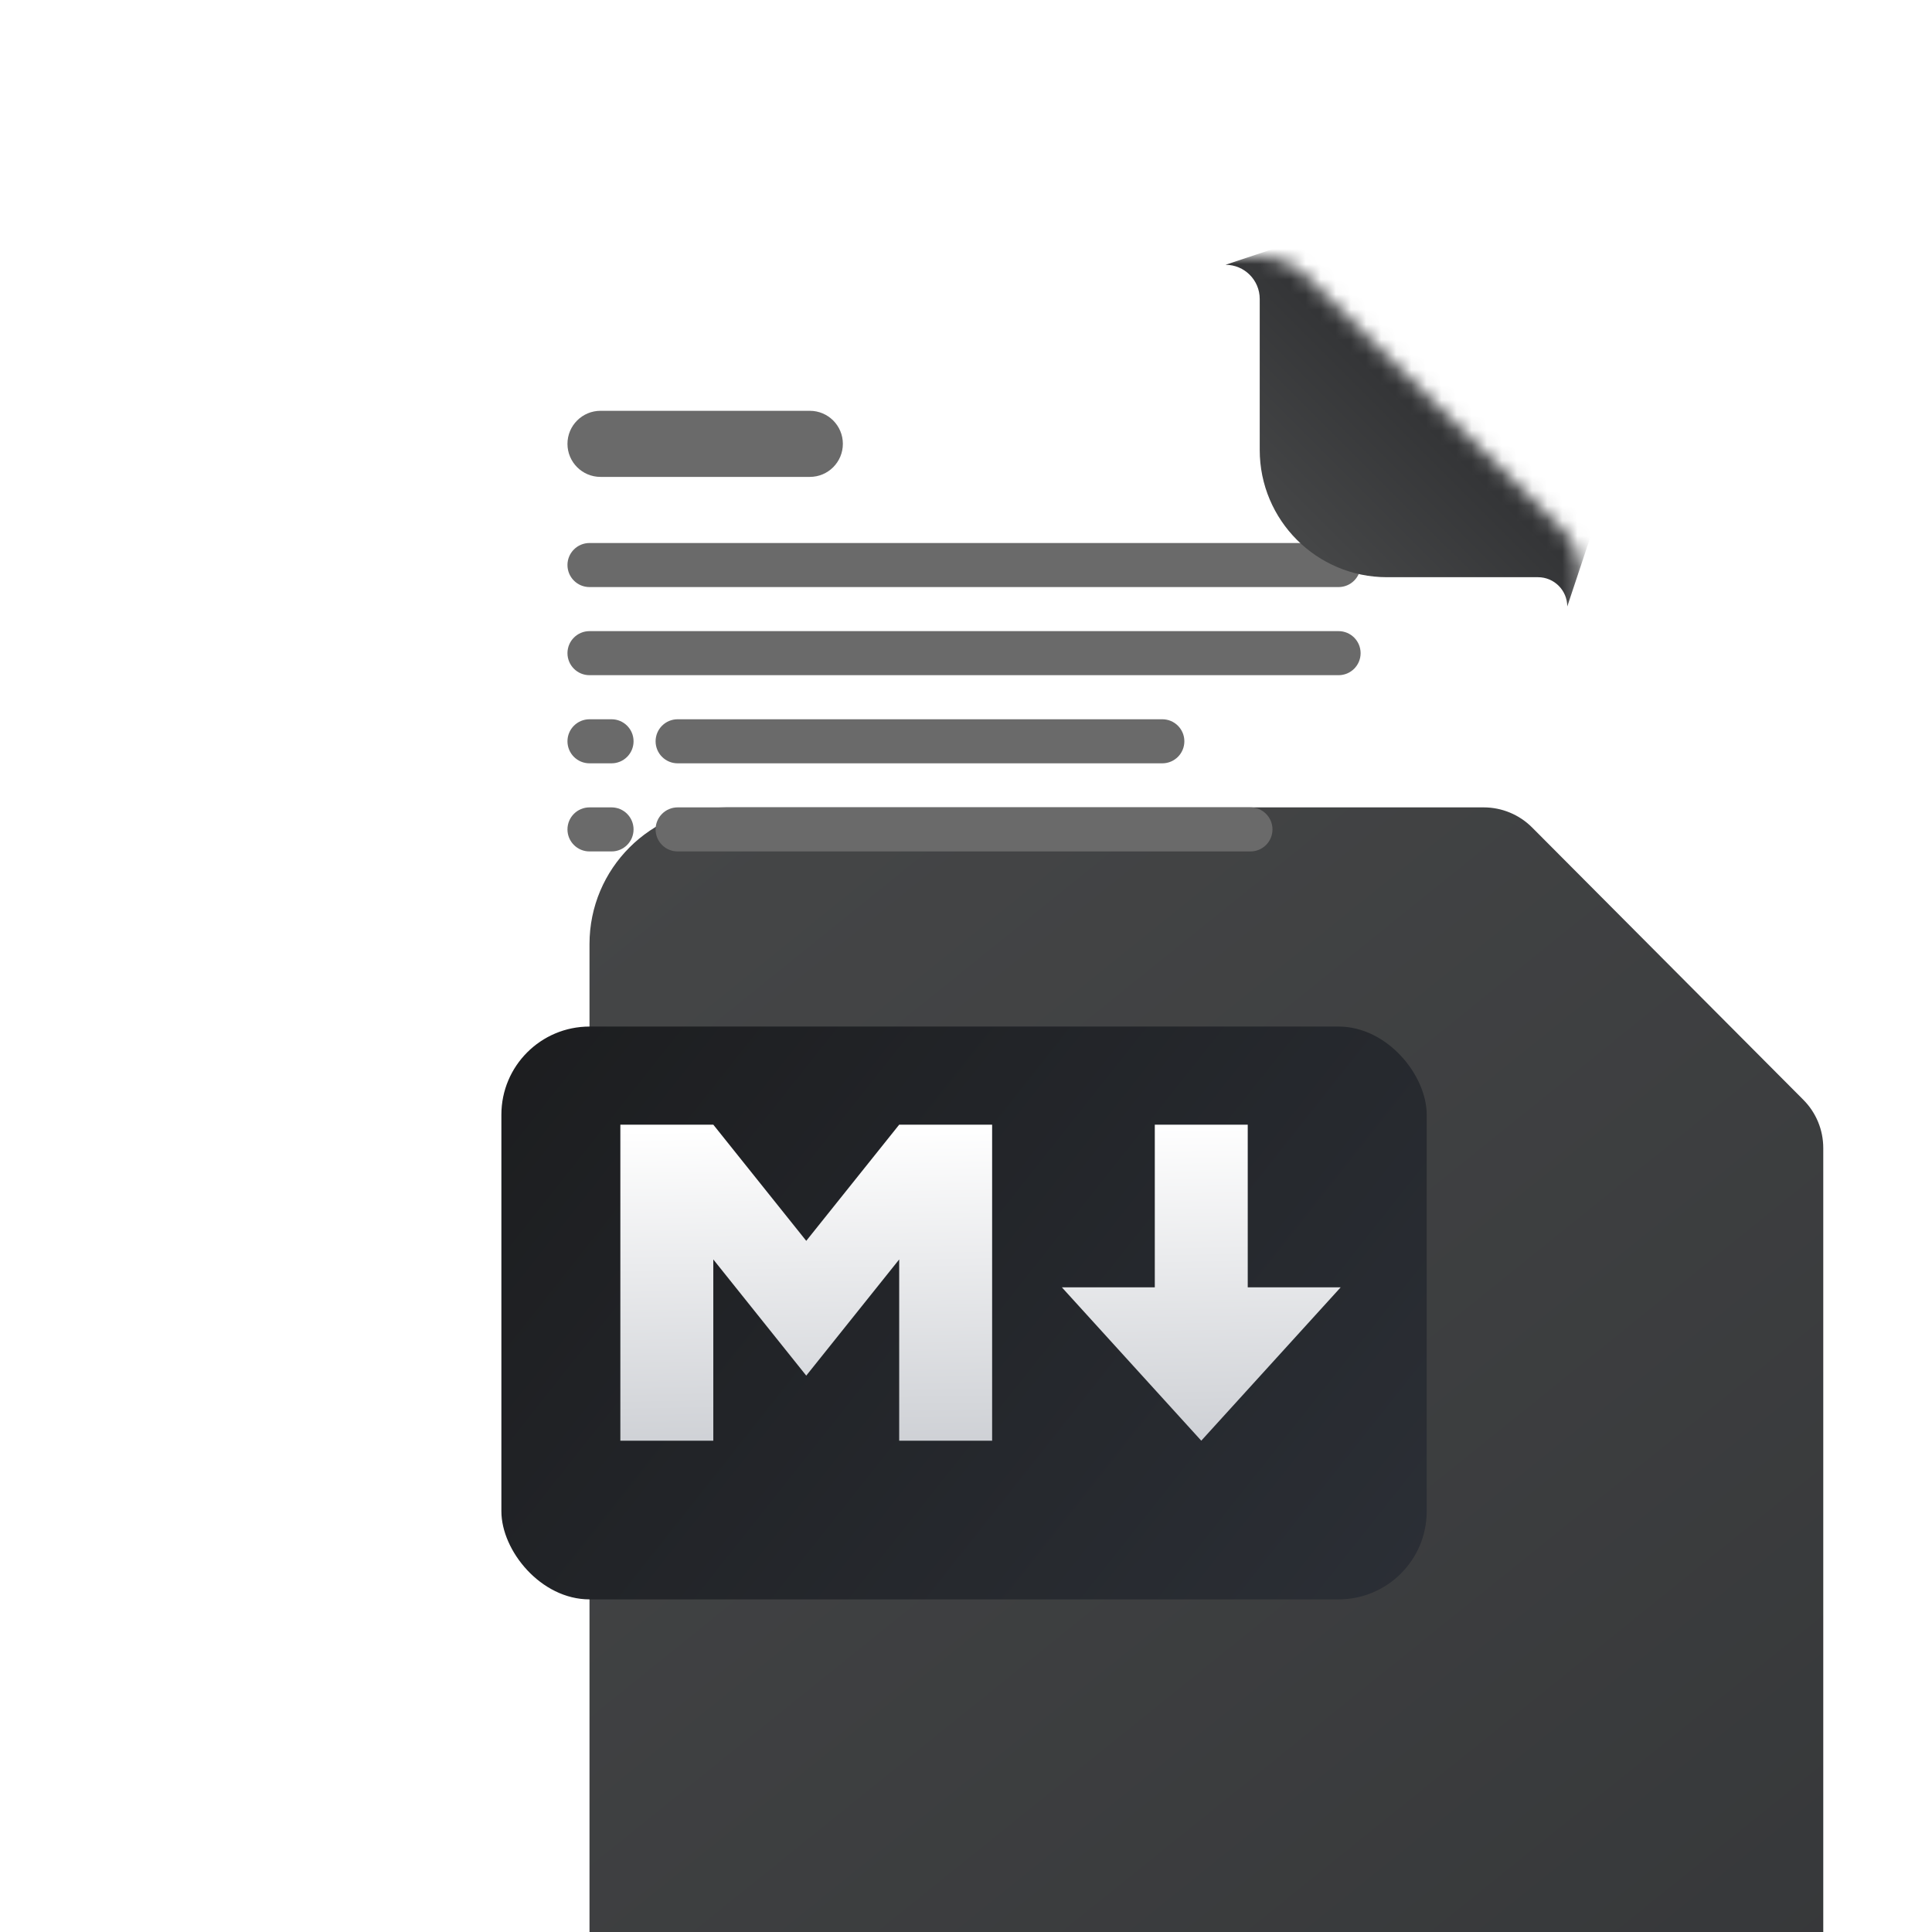 <svg width="128" height="128" viewBox="0 0 128 128" fill="none" xmlns="http://www.w3.org/2000/svg">
<g clip-path="url(#clip0_4394_12179)">
<g filter="url(#filter0_dddd_4394_12179)">
<path d="M23 26.055C23 21.054 27.054 17 32.055 17H82.243C83.447 17 84.601 17.48 85.451 18.332L103.42 36.373C104.266 37.221 104.74 38.37 104.74 39.568V101.362C104.74 106.363 100.686 110.418 95.685 110.418H32.055C27.054 110.418 23 106.363 23 101.362V26.055Z" fill="url(#paint0_linear_4394_12179)"/>
</g>
<mask id="mask0_4394_12179" style="mask-type:alpha" maskUnits="userSpaceOnUse" x="23" y="17" width="82" height="94">
<path d="M23 26.055C23 21.054 27.054 17 32.055 17H83.382C84.574 17 85.717 17.47 86.565 18.307L103.395 34.938C104.256 35.789 104.74 36.948 104.74 38.159V101.362C104.74 106.363 100.686 110.418 95.685 110.418H32.055C27.054 110.418 23 106.363 23 101.362V26.055Z" fill="url(#paint1_linear_4394_12179)"/>
</mask>
<g mask="url(#mask0_4394_12179)">
<path fill-rule="evenodd" clip-rule="evenodd" d="M37.596 29.406C37.596 28.197 38.577 27.217 39.786 27.217H53.653C54.862 27.217 55.842 28.197 55.842 29.406C55.842 30.616 54.862 31.596 53.653 31.596H39.786C38.577 31.596 37.596 30.616 37.596 29.406Z" fill="#6A6A6A"/>
<path fill-rule="evenodd" clip-rule="evenodd" d="M37.596 37.435C37.596 36.629 38.25 35.976 39.056 35.976H88.684C89.49 35.976 90.144 36.629 90.144 37.435C90.144 38.241 89.49 38.895 88.684 38.895H39.056C38.25 38.895 37.596 38.241 37.596 37.435ZM37.596 43.274C37.596 42.468 38.25 41.814 39.056 41.814H88.684C89.49 41.814 90.144 42.468 90.144 43.274C90.144 44.08 89.49 44.733 88.684 44.733H39.056C38.25 44.733 37.596 44.08 37.596 43.274ZM37.596 49.112C37.596 48.306 38.25 47.653 39.056 47.653H40.516C41.322 47.653 41.975 48.306 41.975 49.112C41.975 49.919 41.322 50.572 40.516 50.572H39.056C38.25 50.572 37.596 49.919 37.596 49.112ZM43.435 49.112C43.435 48.306 44.089 47.653 44.895 47.653H77.007C77.813 47.653 78.467 48.306 78.467 49.112C78.467 49.919 77.813 50.572 77.007 50.572H44.895C44.089 50.572 43.435 49.919 43.435 49.112ZM37.596 54.951C37.596 54.145 38.25 53.491 39.056 53.491H40.516C41.322 53.491 41.975 54.145 41.975 54.951C41.975 55.757 41.322 56.41 40.516 56.41H39.056C38.25 56.41 37.596 55.757 37.596 54.951ZM43.435 54.951C43.435 54.145 44.089 53.491 44.895 53.491H82.846C83.652 53.491 84.305 54.145 84.305 54.951C84.305 55.757 83.652 56.41 82.846 56.41H44.895C44.089 56.41 43.435 55.757 43.435 54.951Z" fill="#6A6A6A"/>
<g filter="url(#filter1_ddi_4394_12179)">
<path d="M84.366 29.357V19.354C84.366 18.104 83.353 17.09 82.102 17.09L88.894 14.826L97.949 23.881L107.004 32.937L104.741 39.728C104.741 38.657 103.872 37.788 102.8 37.788H92.797C88.141 37.788 84.366 34.013 84.366 29.357Z" fill="url(#paint2_linear_4394_12179)"/>
</g>
</g>
<g filter="url(#filter2_dd_4394_12179)">
<rect x="33.218" y="63.709" width="61.305" height="37.951" rx="5.839" fill="url(#paint3_linear_4394_12179)"/>
</g>
<g filter="url(#filter3_di_4394_12179)">
<path d="M40.516 93.405V72.468H46.674L52.832 80.165L58.99 72.468H65.147V93.405H58.99V81.397L52.832 89.094L46.674 81.397V93.405H40.516ZM79.003 93.405L69.766 83.244H75.924V72.468H82.082V83.244H88.24L79.003 93.405Z" fill="url(#paint4_linear_4394_12179)"/>
</g>
</g>
<defs>
<filter id="filter0_dddd_4394_12179" x="20.081" y="15.54" width="102.175" height="122.611" filterUnits="userSpaceOnUse" color-interpolation-filters="sRGB">
<feFlood flood-opacity="0" result="BackgroundImageFix"/>
<feColorMatrix in="SourceAlpha" type="matrix" values="0 0 0 0 0 0 0 0 0 0 0 0 0 0 0 0 0 0 127 0" result="hardAlpha"/>
<feOffset dy="1.46"/>
<feGaussianBlur stdDeviation="1.46"/>
<feColorMatrix type="matrix" values="0 0 0 0 0 0 0 0 0 0 0 0 0 0 0 0 0 0 0.16 0"/>
<feBlend mode="normal" in2="BackgroundImageFix" result="effect1_dropShadow_4394_12179"/>
<feColorMatrix in="SourceAlpha" type="matrix" values="0 0 0 0 0 0 0 0 0 0 0 0 0 0 0 0 0 0 127 0" result="hardAlpha"/>
<feOffset dx="2.919" dy="4.379"/>
<feGaussianBlur stdDeviation="2.919"/>
<feColorMatrix type="matrix" values="0 0 0 0 0 0 0 0 0 0 0 0 0 0 0 0 0 0 0.14 0"/>
<feBlend mode="normal" in2="effect1_dropShadow_4394_12179" result="effect2_dropShadow_4394_12179"/>
<feColorMatrix in="SourceAlpha" type="matrix" values="0 0 0 0 0 0 0 0 0 0 0 0 0 0 0 0 0 0 127 0" result="hardAlpha"/>
<feOffset dx="4.379" dy="11.677"/>
<feGaussianBlur stdDeviation="3.649"/>
<feColorMatrix type="matrix" values="0 0 0 0 0 0 0 0 0 0 0 0 0 0 0 0 0 0 0.08 0"/>
<feBlend mode="normal" in2="effect2_dropShadow_4394_12179" result="effect3_dropShadow_4394_12179"/>
<feColorMatrix in="SourceAlpha" type="matrix" values="0 0 0 0 0 0 0 0 0 0 0 0 0 0 0 0 0 0 127 0" result="hardAlpha"/>
<feOffset dx="8.758" dy="18.975"/>
<feGaussianBlur stdDeviation="4.379"/>
<feColorMatrix type="matrix" values="0 0 0 0 0 0 0 0 0 0 0 0 0 0 0 0 0 0 0.02 0"/>
<feBlend mode="normal" in2="effect3_dropShadow_4394_12179" result="effect4_dropShadow_4394_12179"/>
<feBlend mode="normal" in="SourceGraphic" in2="effect4_dropShadow_4394_12179" result="shape"/>
</filter>
<filter id="filter1_ddi_4394_12179" x="27.77" y="-39.506" width="133.566" height="133.566" filterUnits="userSpaceOnUse" color-interpolation-filters="sRGB">
<feFlood flood-opacity="0" result="BackgroundImageFix"/>
<feColorMatrix in="SourceAlpha" type="matrix" values="0 0 0 0 0 0 0 0 0 0 0 0 0 0 0 0 0 0 127 0" result="hardAlpha"/>
<feOffset dx="-0.906" dy="0.906"/>
<feGaussianBlur stdDeviation="1.358"/>
<feComposite in2="hardAlpha" operator="out"/>
<feColorMatrix type="matrix" values="0 0 0 0 0 0 0 0 0 0 0 0 0 0 0 0 0 0 0.29 0"/>
<feBlend mode="normal" in2="BackgroundImageFix" result="effect1_dropShadow_4394_12179"/>
<feColorMatrix in="SourceAlpha" type="matrix" values="0 0 0 0 0 0 0 0 0 0 0 0 0 0 0 0 0 0 127 0" result="hardAlpha"/>
<feOffset/>
<feGaussianBlur stdDeviation="27.166"/>
<feComposite in2="hardAlpha" operator="out"/>
<feColorMatrix type="matrix" values="0 0 0 0 0 0 0 0 0 0 0 0 0 0 0 0 0 0 0.37 0"/>
<feBlend mode="normal" in2="effect1_dropShadow_4394_12179" result="effect2_dropShadow_4394_12179"/>
<feBlend mode="normal" in="SourceGraphic" in2="effect2_dropShadow_4394_12179" result="shape"/>
<feColorMatrix in="SourceAlpha" type="matrix" values="0 0 0 0 0 0 0 0 0 0 0 0 0 0 0 0 0 0 127 0" result="hardAlpha"/>
<feOffset dy="-0.453"/>
<feGaussianBlur stdDeviation="1.588"/>
<feComposite in2="hardAlpha" operator="arithmetic" k2="-1" k3="1"/>
<feColorMatrix type="matrix" values="0 0 0 0 0.346 0 0 0 0 0.346 0 0 0 0 0.346 0 0 0 1 0"/>
<feBlend mode="normal" in2="shape" result="effect3_innerShadow_4394_12179"/>
</filter>
<filter id="filter2_dd_4394_12179" x="20.308" y="54.242" width="87.124" height="63.77" filterUnits="userSpaceOnUse" color-interpolation-filters="sRGB">
<feFlood flood-opacity="0" result="BackgroundImageFix"/>
<feColorMatrix in="SourceAlpha" type="matrix" values="0 0 0 0 0 0 0 0 0 0 0 0 0 0 0 0 0 0 127 0" result="hardAlpha"/>
<feOffset dy="0.861"/>
<feGaussianBlur stdDeviation="1.721"/>
<feComposite in2="hardAlpha" operator="out"/>
<feColorMatrix type="matrix" values="0 0 0 0 0 0 0 0 0 0 0 0 0 0 0 0 0 0 0.13 0"/>
<feBlend mode="normal" in2="BackgroundImageFix" result="effect1_dropShadow_4394_12179"/>
<feColorMatrix in="SourceAlpha" type="matrix" values="0 0 0 0 0 0 0 0 0 0 0 0 0 0 0 0 0 0 127 0" result="hardAlpha"/>
<feOffset dy="3.442"/>
<feGaussianBlur stdDeviation="6.455"/>
<feComposite in2="hardAlpha" operator="out"/>
<feColorMatrix type="matrix" values="0 0 0 0 0 0 0 0 0 0 0 0 0 0 0 0 0 0 0.1 0"/>
<feBlend mode="normal" in2="effect1_dropShadow_4394_12179" result="effect2_dropShadow_4394_12179"/>
<feBlend mode="normal" in="SourceGraphic" in2="effect2_dropShadow_4394_12179" result="shape"/>
</filter>
<filter id="filter3_di_4394_12179" x="33.218" y="66.629" width="62.32" height="35.533" filterUnits="userSpaceOnUse" color-interpolation-filters="sRGB">
<feFlood flood-opacity="0" result="BackgroundImageFix"/>
<feColorMatrix in="SourceAlpha" type="matrix" values="0 0 0 0 0 0 0 0 0 0 0 0 0 0 0 0 0 0 127 0" result="hardAlpha"/>
<feOffset dy="1.46"/>
<feGaussianBlur stdDeviation="3.649"/>
<feComposite in2="hardAlpha" operator="out"/>
<feColorMatrix type="matrix" values="0 0 0 0 0.261 0 0 0 0 0.411 0 0 0 0 0.421 0 0 0 0.25 0"/>
<feBlend mode="normal" in2="BackgroundImageFix" result="effect1_dropShadow_4394_12179"/>
<feBlend mode="normal" in="SourceGraphic" in2="effect1_dropShadow_4394_12179" result="shape"/>
<feColorMatrix in="SourceAlpha" type="matrix" values="0 0 0 0 0 0 0 0 0 0 0 0 0 0 0 0 0 0 127 0" result="hardAlpha"/>
<feOffset dx="0.584" dy="0.584"/>
<feGaussianBlur stdDeviation="0.73"/>
<feComposite in2="hardAlpha" operator="arithmetic" k2="-1" k3="1"/>
<feColorMatrix type="matrix" values="0 0 0 0 0.608 0 0 0 0 0.788 0 0 0 0 1 0 0 0 0.25 0"/>
<feBlend mode="normal" in2="shape" result="effect2_innerShadow_4394_12179"/>
</filter>
<linearGradient id="paint0_linear_4394_12179" x1="23" y1="13.351" x2="104.74" y2="114.796" gradientUnits="userSpaceOnUse">
<stop stop-color="#464748"/>
<stop offset="1" stop-color="#343638"/>
</linearGradient>
<linearGradient id="paint1_linear_4394_12179" x1="27.541" y1="17" x2="63.663" y2="89.502" gradientUnits="userSpaceOnUse">
<stop stop-color="#EBEBEB"/>
<stop offset="1" stop-color="#FAFAFB"/>
</linearGradient>
<linearGradient id="paint2_linear_4394_12179" x1="96.817" y1="27.843" x2="88.328" y2="36.333" gradientUnits="userSpaceOnUse">
<stop stop-color="#333436"/>
<stop offset="1" stop-color="#454647"/>
</linearGradient>
<linearGradient id="paint3_linear_4394_12179" x1="36.807" y1="58.289" x2="96.552" y2="105.613" gradientUnits="userSpaceOnUse">
<stop stop-color="#1C1D1F"/>
<stop offset="1" stop-color="#2C3037"/>
</linearGradient>
<linearGradient id="paint4_linear_4394_12179" x1="64.378" y1="72.468" x2="64.851" y2="99.722" gradientUnits="userSpaceOnUse">
<stop stop-color="white"/>
<stop offset="1" stop-color="#C0C3C9"/>
</linearGradient>
<clipPath id="clip0_4394_12179">
<rect width="128" height="128" fill="white"/>
</clipPath>
</defs>
</svg>
